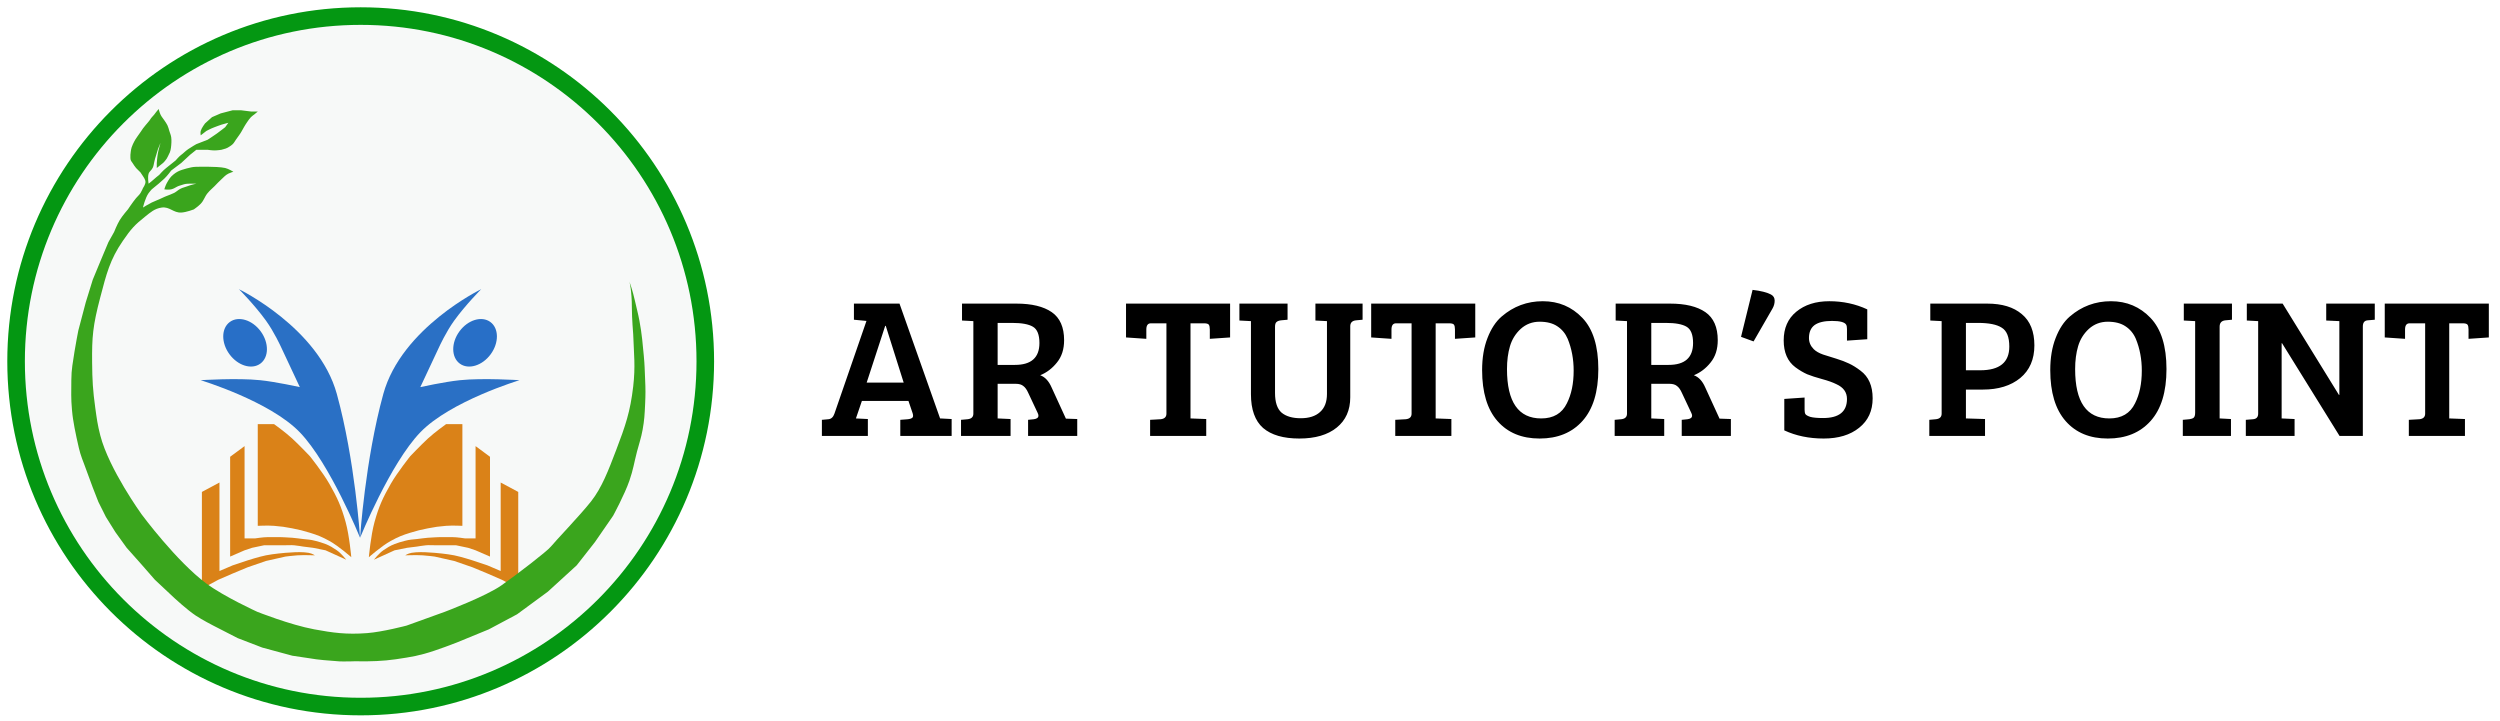 <svg width="201" height="58" viewBox="0 0 201 58" fill="none" xmlns="http://www.w3.org/2000/svg">
<path d="M29 56.807C44.303 56.807 56.706 44.379 56.706 29.05C56.706 13.722 44.303 1.293 29 1.293C13.697 1.293 1.293 13.722 1.293 29.05C1.293 44.379 13.697 56.807 29 56.807Z" fill="#F7F9F8" stroke="#049712" stroke-width="1.413"/>
<g filter="url(#filter0_d_203_63)">
<path d="M30.817 26.678C29.353 32.003 28.95 38.236 28.95 38.236C28.95 38.236 31.37 32.27 33.794 29.757C36.219 27.244 41.768 25.568 41.768 25.568C41.768 25.568 38.836 25.375 36.974 25.568C35.72 25.698 33.794 26.123 33.794 26.123L35.309 22.893C35.309 22.893 35.852 21.698 36.52 20.774C37.438 19.503 38.69 18.25 38.69 18.25C38.69 18.25 32.28 21.354 30.817 26.678Z" fill="#2A70C5"/>
</g>
<g filter="url(#filter1_d_203_63)">
<ellipse cx="38.196" cy="22.561" rx="1.557" ry="2.076" transform="rotate(36.266 38.196 22.561)" fill="#286FC7"/>
</g>
<g filter="url(#filter2_d_203_63)">
<path d="M34.148 39.396C34.148 39.396 33.495 39.371 33.088 39.447C32.781 39.504 32.583 39.649 32.583 39.649C32.583 39.649 33.445 39.614 33.996 39.649C34.372 39.672 34.955 39.75 34.955 39.75L36.52 40.103L37.983 40.608L39.194 41.112L40.355 41.617L41.667 42.323V38.084V34.551L40.254 33.794V37.024V38.69V40.91L39.194 40.456L37.983 40.052C37.983 40.052 37.101 39.767 36.52 39.649C35.916 39.526 34.955 39.447 34.955 39.447L34.148 39.396Z" fill="#DA8218"/>
</g>
<g filter="url(#filter3_d_203_63)">
<path d="M30.817 39.245C30.471 39.479 30.06 40.002 30.06 40.002L31.725 39.245L32.735 39.043L33.542 38.942C33.542 38.942 33.99 38.864 34.249 38.841C34.507 38.818 34.752 38.841 35.106 38.841H35.965H36.671L37.63 39.043L38.236 39.245L39.396 39.749V38.437V36.772V35.005V33.592V31.725L38.236 30.867V32.179V34.198V36.267V38.286H38.034H37.378C37.378 38.286 36.743 38.185 36.368 38.185H35.359C35.359 38.185 34.775 38.205 34.4 38.235C34.066 38.262 33.877 38.3 33.542 38.336C33.148 38.38 32.956 38.375 32.533 38.488C32.25 38.563 31.998 38.633 31.725 38.74C31.364 38.882 31.138 39.027 30.817 39.245Z" fill="#DA8218"/>
</g>
<g filter="url(#filter4_d_203_63)">
<path d="M30.11 36.974C29.811 38.051 29.656 39.8 29.656 39.8C29.656 39.8 30.669 38.902 31.422 38.488C32.003 38.169 32.353 38.026 32.987 37.832C33.527 37.667 33.846 37.586 34.4 37.479C34.969 37.368 35.285 37.323 35.864 37.277C36.374 37.236 37.176 37.277 37.176 37.277V29.101H35.864C35.864 29.101 34.935 29.765 34.4 30.262C33.797 30.822 32.987 31.675 32.987 31.675C32.987 31.675 31.949 32.974 31.422 33.895C30.774 35.03 30.461 35.715 30.11 36.974Z" fill="#DA8218"/>
</g>
<g filter="url(#filter5_d_203_63)">
<path d="M27.082 26.678C28.546 32.003 28.95 38.236 28.95 38.236C28.95 38.236 26.529 32.27 24.105 29.757C21.681 27.244 16.131 25.568 16.131 25.568C16.131 25.568 19.063 25.375 20.925 25.568C22.179 25.698 24.105 26.123 24.105 26.123L22.591 22.893C22.591 22.893 22.048 21.698 21.38 20.774C20.461 19.503 19.209 18.25 19.209 18.25C19.209 18.25 25.619 21.354 27.082 26.678Z" fill="#2A70C5"/>
</g>
<g filter="url(#filter6_d_203_63)">
<ellipse cx="1.557" cy="2.076" rx="1.557" ry="2.076" transform="matrix(-0.806 0.592 0.592 0.806 19.731 19.966)" fill="#286FC7"/>
</g>
<g filter="url(#filter7_d_203_63)">
<path d="M23.751 39.396C23.751 39.396 24.404 39.371 24.811 39.447C25.118 39.504 25.316 39.649 25.316 39.649C25.316 39.649 24.454 39.614 23.903 39.649C23.527 39.672 22.944 39.75 22.944 39.75L21.38 40.103L19.916 40.608L18.705 41.112L17.544 41.617L16.232 42.323V38.084V34.551L17.645 33.794V37.024V38.69V40.91L18.705 40.456L19.916 40.052C19.916 40.052 20.798 39.767 21.38 39.649C21.983 39.526 22.944 39.447 22.944 39.447L23.751 39.396Z" fill="#DA8218"/>
</g>
<g filter="url(#filter8_d_203_63)">
<path d="M27.082 39.245C27.428 39.479 27.839 40.002 27.839 40.002L26.174 39.245L25.165 39.043L24.357 38.942C24.357 38.942 23.909 38.864 23.65 38.841C23.392 38.818 23.147 38.841 22.793 38.841H21.935H21.228L20.269 39.043L19.663 39.245L18.503 39.749V38.437V36.772V35.005V33.592V31.725L19.663 30.867V32.179V34.198V36.267V38.286H19.865H20.521C20.521 38.286 21.156 38.185 21.531 38.185H22.54C22.54 38.185 23.124 38.205 23.499 38.235C23.834 38.262 24.022 38.3 24.357 38.336C24.751 38.38 24.943 38.375 25.366 38.488C25.649 38.563 25.901 38.633 26.174 38.74C26.535 38.882 26.761 39.027 27.082 39.245Z" fill="#DA8218"/>
</g>
<g filter="url(#filter9_d_203_63)">
<path d="M27.789 36.974C28.089 38.051 28.243 39.8 28.243 39.8C28.243 39.8 27.23 38.902 26.477 38.488C25.896 38.169 25.546 38.026 24.912 37.832C24.372 37.667 24.053 37.586 23.499 37.479C22.93 37.368 22.614 37.323 22.036 37.277C21.525 37.236 20.723 37.277 20.723 37.277V29.101H22.036C22.036 29.101 22.965 29.765 23.499 30.262C24.102 30.822 24.912 31.675 24.912 31.675C24.912 31.675 25.95 32.974 26.477 33.895C27.125 35.03 27.438 35.715 27.789 36.974Z" fill="#DA8218"/>
</g>
<path d="M49.547 36.166C50.281 34.241 50.672 33.116 50.91 31.069C51.098 29.444 50.967 28.515 50.91 26.881C50.91 26.881 50.802 25.59 50.802 24.761C50.802 23.348 50.607 22.641 50.607 22.641C50.607 22.641 50.879 23.401 51.054 24.206C51.19 24.829 51.291 25.155 51.407 25.77C51.614 26.863 51.68 27.749 51.761 28.596C51.838 29.405 51.83 29.703 51.868 30.514C51.905 31.282 51.905 31.715 51.868 32.482L51.865 32.551C51.829 33.32 51.807 33.776 51.666 34.551C51.539 35.252 51.391 35.628 51.212 36.318C50.978 37.225 50.913 37.754 50.607 38.639C50.209 39.789 49.295 41.465 49.295 41.465L47.831 43.585L46.367 45.452L44.046 47.572L41.573 49.389L39.302 50.6L36.721 51.66C36.721 51.66 35.121 52.293 34.104 52.568C33.559 52.716 33.248 52.778 32.691 52.871C31.405 53.086 30.707 53.155 29.404 53.174C28.99 53.18 28.654 53.153 28.243 53.174C27.845 53.194 27.284 53.174 27.284 53.174C27.284 53.174 26.501 53.109 26.023 53.073C25.629 53.044 25.256 52.985 24.862 52.922C24.275 52.828 23.506 52.72 23.506 52.72L21.083 52.064L19.115 51.307L17.147 50.297C17.147 50.297 16.262 49.844 15.734 49.49C15.036 49.022 14.068 48.127 14.068 48.127L12.453 46.613L11.394 45.402L10.182 44.039L9.274 42.778L8.517 41.566L7.911 40.355L7.457 39.194L6.751 37.277C6.751 37.277 6.464 36.581 6.34 36.015C6.255 35.626 6.058 34.794 5.994 34.4C5.871 33.648 5.854 33.685 5.785 32.937C5.699 32.009 5.735 31.491 5.735 30.565C5.735 29.697 5.865 29.101 5.994 28.243C6.069 27.742 6.296 26.578 6.296 26.578L6.895 24.307L7.457 22.49L8.063 21.026L8.719 19.462L9.173 18.654C9.173 18.654 9.412 18.049 9.627 17.695C9.847 17.335 10.283 16.837 10.283 16.837C10.283 16.837 10.661 16.267 10.939 15.929C11.072 15.767 11.178 15.7 11.293 15.525C11.389 15.378 11.495 15.122 11.495 15.122C11.495 15.122 11.704 14.829 11.696 14.617C11.689 14.423 11.495 14.163 11.495 14.163C11.495 14.163 11.425 14.065 11.394 14.011C11.352 13.939 11.293 13.86 11.293 13.86L11.141 13.709L10.939 13.507C10.939 13.507 10.859 13.407 10.788 13.305C10.716 13.201 10.62 13.036 10.586 13.002C10.553 12.968 10.485 12.861 10.485 12.699V12.447C10.502 12.312 10.514 12.07 10.586 11.841C10.644 11.656 10.738 11.488 10.788 11.387C10.838 11.286 10.932 11.129 11.04 10.983C11.23 10.728 11.495 10.327 11.495 10.327L11.696 10.075C11.814 9.94 12.06 9.651 12.1 9.57C12.14 9.489 12.286 9.345 12.396 9.217C12.468 9.134 12.473 9.102 12.548 9.015C12.63 8.919 12.756 8.763 12.756 8.763C12.756 8.763 12.827 9.048 12.908 9.217C13 9.409 13.095 9.492 13.21 9.671C13.311 9.827 13.383 9.907 13.463 10.075C13.543 10.244 13.558 10.351 13.614 10.529C13.676 10.725 13.732 10.831 13.766 11.034C13.807 11.287 13.766 11.69 13.766 11.69C13.766 11.69 13.742 12.041 13.658 12.245C13.578 12.441 13.406 12.75 13.406 12.75C13.406 12.75 13.233 13.002 13.11 13.103C12.889 13.283 12.605 13.507 12.605 13.507V13.103C12.605 13.103 12.64 12.611 12.699 12.295C12.758 11.98 12.908 11.488 12.908 11.488C12.908 11.488 12.77 11.792 12.699 11.993C12.63 12.187 12.639 12.23 12.548 12.497C12.471 12.723 12.457 12.791 12.396 13.052C12.36 13.206 12.357 13.306 12.295 13.456C12.205 13.677 12.011 13.768 11.949 13.961C11.853 14.261 11.949 14.768 11.949 14.768C12.284 14.512 12.465 14.318 12.8 14.062C12.8 14.062 13.102 13.707 13.362 13.507C13.638 13.294 14.119 12.901 14.119 12.901C14.119 12.901 14.422 12.548 14.573 12.447C14.725 12.346 14.875 12.167 15.128 11.993C15.37 11.826 15.784 11.589 15.784 11.589L16.693 11.236C16.693 11.236 17.156 10.937 17.443 10.731C17.707 10.541 18.106 10.226 18.106 10.226L18.358 9.873C18.358 9.873 18.023 9.955 17.803 10.024C17.589 10.092 17.46 10.151 17.248 10.226C16.982 10.32 16.592 10.529 16.592 10.529L16.137 10.882C16.137 10.882 16.1 10.662 16.137 10.529C16.205 10.287 16.484 9.923 16.484 9.923L17.046 9.419L17.746 9.116L18.711 8.864H19.367L20.175 8.965H20.73L20.427 9.217C20.427 9.217 20.262 9.327 20.175 9.419C20.047 9.554 19.971 9.67 19.866 9.823C19.753 9.986 19.702 10.074 19.613 10.226C19.449 10.505 19.407 10.622 19.216 10.882C19.116 11.019 19.062 11.098 18.964 11.236C18.865 11.374 18.831 11.469 18.711 11.589C18.591 11.709 18.358 11.841 18.358 11.841C18.358 11.841 18.269 11.902 18.15 11.942C18.038 11.98 17.803 12.043 17.803 12.043C17.803 12.043 17.479 12.094 17.248 12.094C17.017 12.094 16.693 12.043 16.693 12.043H16.137H15.784L15.28 12.447L14.573 13.103L13.766 13.709C13.766 13.709 13.466 14.124 13.21 14.365C13.047 14.519 12.756 14.768 12.756 14.768L12.201 15.223C12.201 15.223 12.038 15.4 11.949 15.525C11.667 15.922 11.495 16.686 11.495 16.686C11.495 16.686 11.931 16.414 12.201 16.282C12.526 16.124 12.684 16.089 13.009 15.929C13.373 15.749 13.6 15.698 13.967 15.525C14.207 15.413 14.279 15.29 14.516 15.172C14.713 15.073 14.873 15.053 15.078 14.97C15.344 14.863 15.784 14.768 15.784 14.768H15.28C15.004 14.768 14.884 14.78 14.623 14.869C14.473 14.921 14.351 14.943 14.213 15.021C14.036 15.12 13.962 15.17 13.766 15.223C13.556 15.279 13.21 15.223 13.21 15.223C13.21 15.223 13.311 14.893 13.412 14.718C13.599 14.396 13.679 14.245 13.967 14.011C14.187 13.834 14.38 13.738 14.623 13.658C15.005 13.532 14.985 13.557 15.374 13.456C15.569 13.406 15.933 13.406 16.131 13.406H16.736C17.072 13.406 17.78 13.429 18.106 13.507C18.38 13.572 18.762 13.809 18.762 13.809C18.762 13.809 18.507 13.883 18.358 13.961C18.11 14.091 18.011 14.227 17.803 14.415C17.575 14.62 17.465 14.753 17.248 14.97C17.031 15.187 16.889 15.29 16.693 15.525C16.438 15.832 16.412 16.093 16.137 16.383C15.945 16.587 15.582 16.837 15.582 16.837C15.582 16.837 14.979 17.069 14.573 17.09C13.943 17.122 13.634 16.6 13.009 16.686C12.432 16.765 12.086 17.084 11.696 17.393C10.798 18.104 10.531 18.418 9.88 19.361C8.832 20.878 8.549 22.055 8.063 23.903C7.457 26.203 7.387 27.108 7.407 29.151C7.42 30.577 7.464 31.376 7.659 32.785C7.78 33.658 7.843 34.152 8.063 35.006C8.761 37.721 11.394 41.365 11.394 41.365C11.394 41.365 14.194 45.142 16.592 46.916C18.035 47.983 20.68 49.187 20.68 49.187C20.68 49.187 23.307 50.236 25.272 50.6C26.763 50.877 27.856 51.029 29.511 50.903C30.772 50.807 32.691 50.297 32.691 50.297L35.769 49.187C35.769 49.187 39.066 47.942 40.311 47.067C41.556 46.193 44.016 44.302 44.298 43.938C44.581 43.575 46.67 41.398 47.528 40.305C48.386 39.211 48.907 37.847 49.547 36.166Z" fill="#3AA51D"/>
<path d="M67.088 33.258L69.664 25.802L68.656 25.706V24.41H72.32L75.584 33.642H75.6L76.512 33.69V35.05H72.384V33.754L72.992 33.706C73.173 33.685 73.296 33.642 73.36 33.578C73.424 33.514 73.429 33.397 73.376 33.226L73.04 32.234H69.296L68.816 33.642L69.776 33.69V35.05H66.08V33.754L66.608 33.706C66.832 33.685 66.992 33.536 67.088 33.258ZM71.168 26.202L69.68 30.762H72.656L71.216 26.202H71.168ZM77.266 35.05V33.754L77.794 33.706C78.103 33.674 78.258 33.525 78.258 33.258V25.818L77.346 25.77V24.41H81.714C82.951 24.41 83.9 24.64 84.562 25.098C85.223 25.557 85.554 26.309 85.554 27.354C85.554 28.08 85.362 28.677 84.978 29.146C84.604 29.616 84.156 29.957 83.634 30.17C84.018 30.309 84.322 30.634 84.546 31.146L85.698 33.658L86.61 33.69V35.05H82.658V33.754L83.122 33.706C83.367 33.674 83.49 33.578 83.49 33.418C83.49 33.354 83.468 33.28 83.426 33.194L82.674 31.594C82.556 31.328 82.423 31.141 82.274 31.034C82.135 30.917 81.932 30.858 81.666 30.858H80.21V33.642L81.25 33.69V35.05H77.266ZM80.21 29.338H81.602C82.914 29.338 83.57 28.752 83.57 27.578C83.57 26.906 83.394 26.469 83.042 26.266C82.7 26.064 82.146 25.962 81.378 25.962H80.21V29.338ZM93.781 33.258V25.994H92.532C92.287 25.994 92.165 26.16 92.165 26.49V27.242L90.532 27.13V24.41H98.9V27.13L97.269 27.242V26.49C97.269 26.309 97.242 26.181 97.189 26.106C97.135 26.032 97.007 25.994 96.805 25.994H95.716V33.642L96.981 33.69V35.05H92.469V33.754L93.317 33.706C93.626 33.674 93.781 33.525 93.781 33.258ZM102.512 26.282V31.594C102.512 32.341 102.688 32.869 103.04 33.178C103.403 33.477 103.915 33.626 104.576 33.626C105.248 33.626 105.766 33.461 106.128 33.13C106.502 32.8 106.688 32.314 106.688 31.674V25.818L105.76 25.77V24.41H109.552V25.706L109.024 25.754C108.715 25.786 108.56 25.946 108.56 26.234V31.946C108.56 32.981 108.198 33.792 107.472 34.378C106.747 34.965 105.744 35.258 104.464 35.258C103.184 35.258 102.214 34.976 101.552 34.41C100.902 33.834 100.576 32.928 100.576 31.69V25.818L99.648 25.77V24.41H103.52V25.706L102.992 25.754C102.822 25.776 102.699 25.824 102.624 25.898C102.55 25.962 102.512 26.09 102.512 26.282ZM113.491 33.258V25.994H112.243C111.998 25.994 111.875 26.16 111.875 26.49V27.242L110.243 27.13V24.41H118.611V27.13L116.979 27.242V26.49C116.979 26.309 116.952 26.181 116.899 26.106C116.846 26.032 116.718 25.994 116.515 25.994H115.427V33.642L116.691 33.69V35.05H112.179V33.754L113.027 33.706C113.336 33.674 113.491 33.525 113.491 33.258ZM124.042 24.218C125.312 24.218 126.373 24.666 127.226 25.562C128.08 26.458 128.506 27.829 128.506 29.674C128.506 31.509 128.08 32.901 127.226 33.85C126.384 34.789 125.237 35.258 123.786 35.258C122.346 35.258 121.216 34.789 120.394 33.85C119.573 32.912 119.162 31.546 119.162 29.754C119.162 28.773 119.306 27.914 119.594 27.178C119.882 26.432 120.261 25.856 120.73 25.45C121.68 24.629 122.784 24.218 124.042 24.218ZM121.162 29.674C121.162 32.32 122.08 33.642 123.914 33.642C124.896 33.642 125.584 33.237 125.978 32.426C126.341 31.712 126.522 30.837 126.522 29.802C126.522 28.874 126.362 28.021 126.042 27.242C125.861 26.816 125.584 26.48 125.21 26.234C124.848 25.989 124.373 25.866 123.786 25.866C123.2 25.866 122.693 26.058 122.266 26.442C121.85 26.826 121.562 27.29 121.402 27.834C121.242 28.378 121.162 28.992 121.162 29.674ZM129.819 35.05V33.754L130.347 33.706C130.657 33.674 130.811 33.525 130.811 33.258V25.818L129.899 25.77V24.41H134.267C135.505 24.41 136.454 24.64 137.115 25.098C137.777 25.557 138.107 26.309 138.107 27.354C138.107 28.08 137.915 28.677 137.531 29.146C137.158 29.616 136.71 29.957 136.187 30.17C136.571 30.309 136.875 30.634 137.099 31.146L138.251 33.658L139.163 33.69V35.05H135.211V33.754L135.675 33.706C135.921 33.674 136.043 33.578 136.043 33.418C136.043 33.354 136.022 33.28 135.979 33.194L135.227 31.594C135.11 31.328 134.977 31.141 134.827 31.034C134.689 30.917 134.486 30.858 134.219 30.858H132.763V33.642L133.803 33.69V35.05H129.819ZM132.763 29.338H134.155C135.467 29.338 136.123 28.752 136.123 27.578C136.123 26.906 135.947 26.469 135.595 26.266C135.254 26.064 134.699 25.962 133.931 25.962H132.763V29.338ZM139.979 27.082L140.907 23.306C141.558 23.381 142.048 23.504 142.379 23.674C142.582 23.781 142.683 23.946 142.683 24.17C142.683 24.394 142.624 24.608 142.507 24.81L140.987 27.45L139.979 27.082ZM146.577 33.61C147.857 33.61 148.497 33.098 148.497 32.074C148.497 31.541 148.215 31.146 147.649 30.89C147.351 30.741 146.961 30.602 146.481 30.474C146.012 30.346 145.617 30.218 145.297 30.09C144.988 29.952 144.673 29.765 144.353 29.53C143.724 29.061 143.409 28.341 143.409 27.37C143.409 26.389 143.745 25.621 144.417 25.066C145.1 24.501 145.985 24.218 147.073 24.218C148.172 24.218 149.191 24.437 150.129 24.874V27.274L148.497 27.386V26.458C148.497 26.298 148.476 26.181 148.433 26.106C148.316 25.904 147.937 25.802 147.297 25.802C146.668 25.802 146.199 25.914 145.889 26.138C145.591 26.362 145.441 26.709 145.441 27.178C145.441 27.52 145.569 27.818 145.825 28.074C145.996 28.245 146.247 28.389 146.577 28.506C146.919 28.613 147.276 28.725 147.649 28.842C148.033 28.96 148.369 29.088 148.657 29.226C148.956 29.365 149.265 29.557 149.585 29.802C150.236 30.282 150.561 31.024 150.561 32.026C150.561 33.029 150.199 33.818 149.473 34.394C148.759 34.97 147.809 35.258 146.625 35.258C145.452 35.258 144.396 35.04 143.457 34.602V32.074L145.089 31.962V32.938C145.089 33.098 145.111 33.216 145.153 33.29C145.196 33.365 145.324 33.44 145.537 33.514C145.761 33.578 146.108 33.61 146.577 33.61ZM155.116 35.05V33.754L155.644 33.706C155.953 33.674 156.108 33.525 156.108 33.258V25.818L155.196 25.77V24.41H159.772C160.966 24.41 161.894 24.693 162.556 25.258C163.228 25.813 163.564 26.65 163.564 27.77C163.564 28.89 163.185 29.765 162.428 30.394C161.67 31.013 160.668 31.322 159.42 31.322H158.06V33.642L159.596 33.69V35.05H155.116ZM158.06 29.77H159.212C160.769 29.77 161.548 29.136 161.548 27.866C161.548 27.098 161.345 26.592 160.94 26.346C160.545 26.09 159.91 25.962 159.036 25.962H158.06V29.77ZM169.721 24.218C170.991 24.218 172.052 24.666 172.905 25.562C173.759 26.458 174.185 27.829 174.185 29.674C174.185 31.509 173.759 32.901 172.905 33.85C172.063 34.789 170.916 35.258 169.465 35.258C168.025 35.258 166.895 34.789 166.073 33.85C165.252 32.912 164.841 31.546 164.841 29.754C164.841 28.773 164.985 27.914 165.273 27.178C165.561 26.432 165.94 25.856 166.409 25.45C167.359 24.629 168.463 24.218 169.721 24.218ZM166.841 29.674C166.841 32.32 167.759 33.642 169.593 33.642C170.575 33.642 171.263 33.237 171.657 32.426C172.02 31.712 172.201 30.837 172.201 29.802C172.201 28.874 172.041 28.021 171.721 27.242C171.54 26.816 171.263 26.48 170.889 26.234C170.527 25.989 170.052 25.866 169.465 25.866C168.879 25.866 168.372 26.058 167.945 26.442C167.529 26.826 167.241 27.29 167.081 27.834C166.921 28.378 166.841 28.992 166.841 29.674ZM176.49 33.178V25.818L175.578 25.77V24.41H179.45V25.706L178.922 25.754C178.613 25.786 178.458 25.957 178.458 26.266V33.642L179.37 33.69V35.05H175.498V33.754L176.026 33.706C176.186 33.685 176.304 33.642 176.378 33.578C176.453 33.504 176.49 33.37 176.49 33.178ZM180.564 35.05V33.754L181.14 33.706C181.418 33.685 181.556 33.536 181.556 33.258V25.818L180.644 25.77V24.41H183.524L188.052 31.754H188.084V25.818L187.028 25.77V24.41H190.932V25.706L190.356 25.754C190.1 25.776 189.972 25.941 189.972 26.25V35.05H188.1L183.476 27.594H183.444V33.642L184.484 33.69V35.05H180.564ZM194.982 33.258V25.994H193.734C193.488 25.994 193.366 26.16 193.366 26.49V27.242L191.734 27.13V24.41H200.102V27.13L198.47 27.242V26.49C198.47 26.309 198.443 26.181 198.39 26.106C198.336 26.032 198.208 25.994 198.006 25.994H196.918V33.642L198.182 33.69V35.05H193.67V33.754L194.518 33.706C194.827 33.674 194.982 33.525 194.982 33.258Z" fill="black"/>
<defs>
<filter id="filter0_d_203_63" x="23.05" y="17.351" width="24.619" height="31.785" filterUnits="userSpaceOnUse" color-interpolation-filters="sRGB">
<feFlood flood-opacity="0" result="BackgroundImageFix"/>
<feColorMatrix in="SourceAlpha" type="matrix" values="0 0 0 0 0 0 0 0 0 0 0 0 0 0 0 0 0 0 127 0" result="hardAlpha"/>
<feOffset dy="5"/>
<feGaussianBlur stdDeviation="2.95"/>
<feComposite in2="hardAlpha" operator="out"/>
<feColorMatrix type="matrix" values="0 0 0 0 0 0 0 0 0 0 0 0 0 0 0 0 0 0 0.43 0"/>
<feBlend mode="darken" in2="BackgroundImageFix" result="effect1_dropShadow_203_63"/>
<feBlend mode="normal" in="SourceGraphic" in2="effect1_dropShadow_203_63" result="shape"/>
</filter>
<filter id="filter1_d_203_63" x="30.54" y="19.75" width="15.312" height="15.622" filterUnits="userSpaceOnUse" color-interpolation-filters="sRGB">
<feFlood flood-opacity="0" result="BackgroundImageFix"/>
<feColorMatrix in="SourceAlpha" type="matrix" values="0 0 0 0 0 0 0 0 0 0 0 0 0 0 0 0 0 0 127 0" result="hardAlpha"/>
<feOffset dy="5"/>
<feGaussianBlur stdDeviation="2.95"/>
<feComposite in2="hardAlpha" operator="out"/>
<feColorMatrix type="matrix" values="0 0 0 0 0 0 0 0 0 0 0 0 0 0 0 0 0 0 0.43 0"/>
<feBlend mode="darken" in2="BackgroundImageFix" result="effect1_dropShadow_203_63"/>
<feBlend mode="normal" in="SourceGraphic" in2="effect1_dropShadow_203_63" result="shape"/>
</filter>
<filter id="filter2_d_203_63" x="26.683" y="32.894" width="20.884" height="20.329" filterUnits="userSpaceOnUse" color-interpolation-filters="sRGB">
<feFlood flood-opacity="0" result="BackgroundImageFix"/>
<feColorMatrix in="SourceAlpha" type="matrix" values="0 0 0 0 0 0 0 0 0 0 0 0 0 0 0 0 0 0 127 0" result="hardAlpha"/>
<feOffset dy="5"/>
<feGaussianBlur stdDeviation="2.95"/>
<feComposite in2="hardAlpha" operator="out"/>
<feColorMatrix type="matrix" values="0 0 0 0 0 0 0 0 0 0 0 0 0 0 0 0 0 0 0.43 0"/>
<feBlend mode="darken" in2="BackgroundImageFix" result="effect1_dropShadow_203_63"/>
<feBlend mode="normal" in="SourceGraphic" in2="effect1_dropShadow_203_63" result="shape"/>
</filter>
<filter id="filter3_d_203_63" x="24.16" y="29.967" width="21.136" height="20.935" filterUnits="userSpaceOnUse" color-interpolation-filters="sRGB">
<feFlood flood-opacity="0" result="BackgroundImageFix"/>
<feColorMatrix in="SourceAlpha" type="matrix" values="0 0 0 0 0 0 0 0 0 0 0 0 0 0 0 0 0 0 127 0" result="hardAlpha"/>
<feOffset dy="5"/>
<feGaussianBlur stdDeviation="2.95"/>
<feComposite in2="hardAlpha" operator="out"/>
<feColorMatrix type="matrix" values="0 0 0 0 0 0 0 0 0 0 0 0 0 0 0 0 0 0 0.43 0"/>
<feBlend mode="darken" in2="BackgroundImageFix" result="effect1_dropShadow_203_63"/>
<feBlend mode="normal" in="SourceGraphic" in2="effect1_dropShadow_203_63" result="shape"/>
</filter>
<filter id="filter4_d_203_63" x="23.756" y="28.201" width="19.32" height="22.499" filterUnits="userSpaceOnUse" color-interpolation-filters="sRGB">
<feFlood flood-opacity="0" result="BackgroundImageFix"/>
<feColorMatrix in="SourceAlpha" type="matrix" values="0 0 0 0 0 0 0 0 0 0 0 0 0 0 0 0 0 0 127 0" result="hardAlpha"/>
<feOffset dy="5"/>
<feGaussianBlur stdDeviation="2.95"/>
<feComposite in2="hardAlpha" operator="out"/>
<feColorMatrix type="matrix" values="0 0 0 0 0 0 0 0 0 0 0 0 0 0 0 0 0 0 0.43 0"/>
<feBlend mode="darken" in2="BackgroundImageFix" result="effect1_dropShadow_203_63"/>
<feBlend mode="normal" in="SourceGraphic" in2="effect1_dropShadow_203_63" result="shape"/>
</filter>
<filter id="filter5_d_203_63" x="10.231" y="17.351" width="24.619" height="31.785" filterUnits="userSpaceOnUse" color-interpolation-filters="sRGB">
<feFlood flood-opacity="0" result="BackgroundImageFix"/>
<feColorMatrix in="SourceAlpha" type="matrix" values="0 0 0 0 0 0 0 0 0 0 0 0 0 0 0 0 0 0 127 0" result="hardAlpha"/>
<feOffset dy="5"/>
<feGaussianBlur stdDeviation="2.95"/>
<feComposite in2="hardAlpha" operator="out"/>
<feColorMatrix type="matrix" values="0 0 0 0 0 0 0 0 0 0 0 0 0 0 0 0 0 0 0.43 0"/>
<feBlend mode="darken" in2="BackgroundImageFix" result="effect1_dropShadow_203_63"/>
<feBlend mode="normal" in="SourceGraphic" in2="effect1_dropShadow_203_63" result="shape"/>
</filter>
<filter id="filter6_d_203_63" x="12.047" y="19.75" width="15.312" height="15.622" filterUnits="userSpaceOnUse" color-interpolation-filters="sRGB">
<feFlood flood-opacity="0" result="BackgroundImageFix"/>
<feColorMatrix in="SourceAlpha" type="matrix" values="0 0 0 0 0 0 0 0 0 0 0 0 0 0 0 0 0 0 127 0" result="hardAlpha"/>
<feOffset dy="5"/>
<feGaussianBlur stdDeviation="2.95"/>
<feComposite in2="hardAlpha" operator="out"/>
<feColorMatrix type="matrix" values="0 0 0 0 0 0 0 0 0 0 0 0 0 0 0 0 0 0 0.43 0"/>
<feBlend mode="darken" in2="BackgroundImageFix" result="effect1_dropShadow_203_63"/>
<feBlend mode="normal" in="SourceGraphic" in2="effect1_dropShadow_203_63" result="shape"/>
</filter>
<filter id="filter7_d_203_63" x="10.332" y="32.894" width="20.884" height="20.329" filterUnits="userSpaceOnUse" color-interpolation-filters="sRGB">
<feFlood flood-opacity="0" result="BackgroundImageFix"/>
<feColorMatrix in="SourceAlpha" type="matrix" values="0 0 0 0 0 0 0 0 0 0 0 0 0 0 0 0 0 0 127 0" result="hardAlpha"/>
<feOffset dy="5"/>
<feGaussianBlur stdDeviation="2.95"/>
<feComposite in2="hardAlpha" operator="out"/>
<feColorMatrix type="matrix" values="0 0 0 0 0 0 0 0 0 0 0 0 0 0 0 0 0 0 0.43 0"/>
<feBlend mode="darken" in2="BackgroundImageFix" result="effect1_dropShadow_203_63"/>
<feBlend mode="normal" in="SourceGraphic" in2="effect1_dropShadow_203_63" result="shape"/>
</filter>
<filter id="filter8_d_203_63" x="12.603" y="29.967" width="21.136" height="20.935" filterUnits="userSpaceOnUse" color-interpolation-filters="sRGB">
<feFlood flood-opacity="0" result="BackgroundImageFix"/>
<feColorMatrix in="SourceAlpha" type="matrix" values="0 0 0 0 0 0 0 0 0 0 0 0 0 0 0 0 0 0 127 0" result="hardAlpha"/>
<feOffset dy="5"/>
<feGaussianBlur stdDeviation="2.95"/>
<feComposite in2="hardAlpha" operator="out"/>
<feColorMatrix type="matrix" values="0 0 0 0 0 0 0 0 0 0 0 0 0 0 0 0 0 0 0.43 0"/>
<feBlend mode="darken" in2="BackgroundImageFix" result="effect1_dropShadow_203_63"/>
<feBlend mode="normal" in="SourceGraphic" in2="effect1_dropShadow_203_63" result="shape"/>
</filter>
<filter id="filter9_d_203_63" x="14.823" y="28.201" width="19.32" height="22.499" filterUnits="userSpaceOnUse" color-interpolation-filters="sRGB">
<feFlood flood-opacity="0" result="BackgroundImageFix"/>
<feColorMatrix in="SourceAlpha" type="matrix" values="0 0 0 0 0 0 0 0 0 0 0 0 0 0 0 0 0 0 127 0" result="hardAlpha"/>
<feOffset dy="5"/>
<feGaussianBlur stdDeviation="2.95"/>
<feComposite in2="hardAlpha" operator="out"/>
<feColorMatrix type="matrix" values="0 0 0 0 0 0 0 0 0 0 0 0 0 0 0 0 0 0 0.43 0"/>
<feBlend mode="darken" in2="BackgroundImageFix" result="effect1_dropShadow_203_63"/>
<feBlend mode="normal" in="SourceGraphic" in2="effect1_dropShadow_203_63" result="shape"/>
</filter>
</defs>
</svg>

